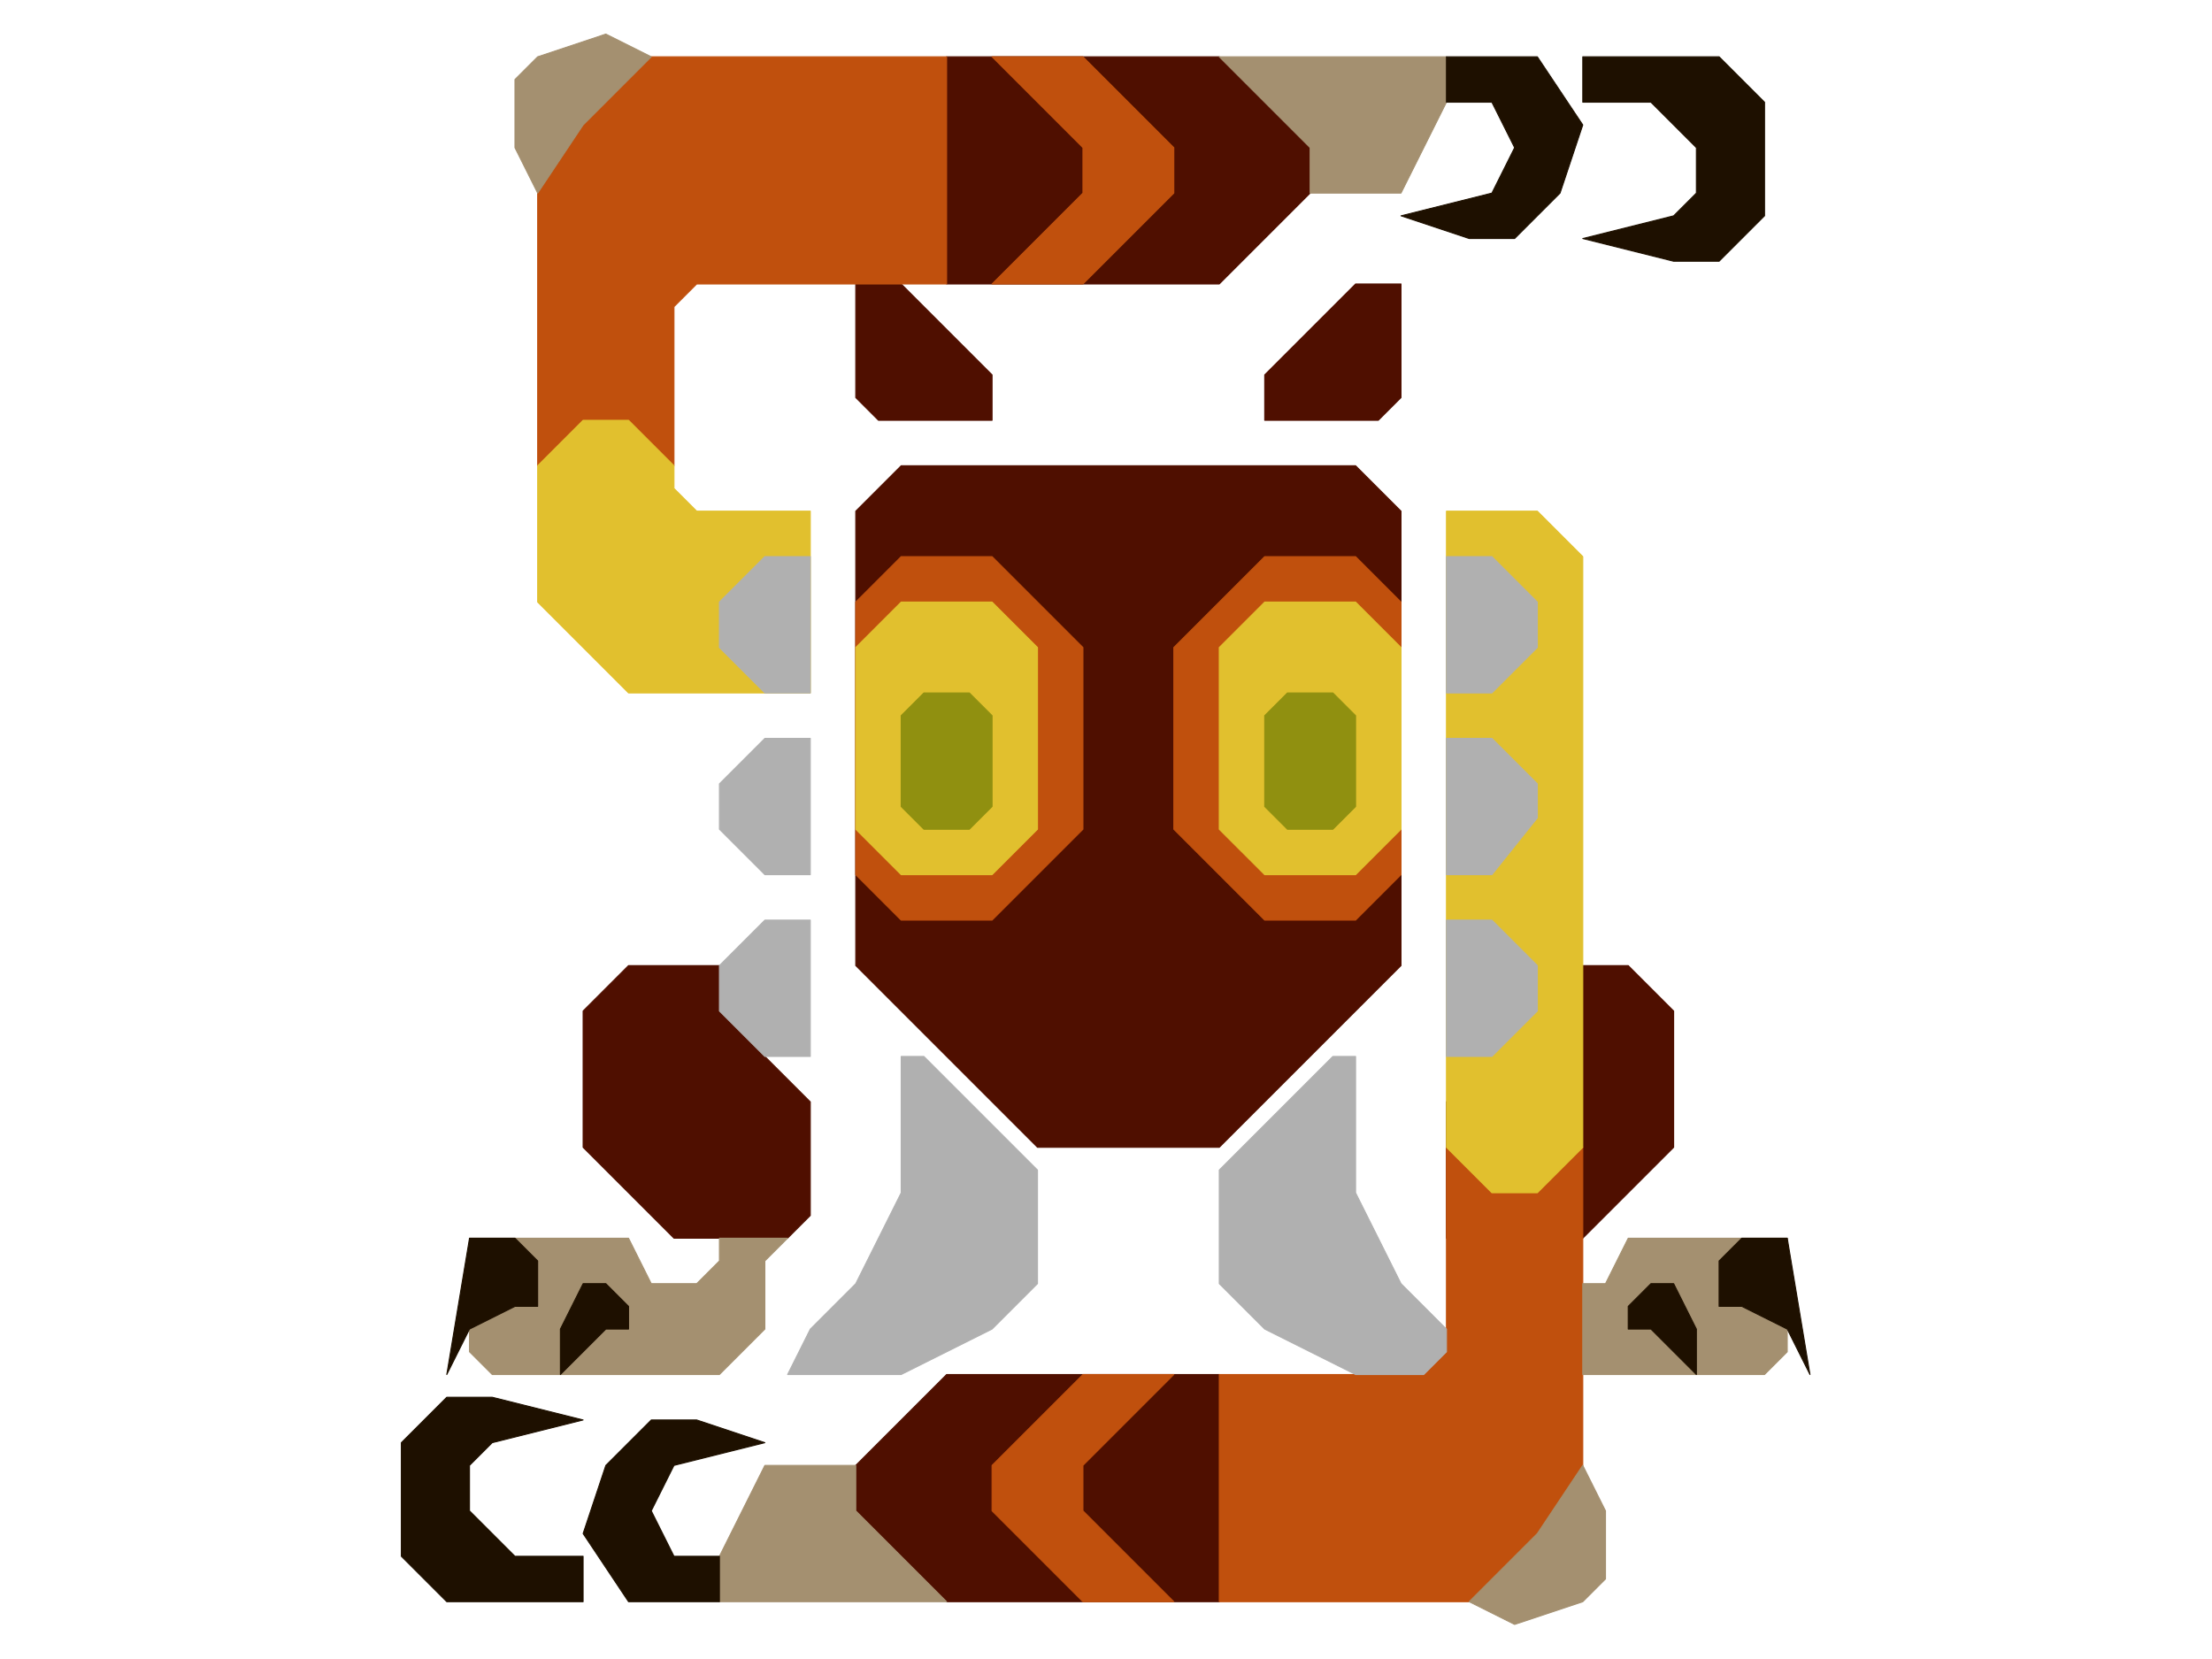<?xml version="1.0" encoding="UTF-8" standalone="no"?>
<!DOCTYPE svg PUBLIC "-//W3C//DTD SVG 1.1//EN" "http://www.w3.org/Graphics/SVG/1.1/DTD/svg11.dtd">
<svg width="100%" height="100%" viewBox="0 0 4634 3475" version="1.1" xmlns="http://www.w3.org/2000/svg" xmlns:xlink="http://www.w3.org/1999/xlink" xml:space="preserve" xmlns:serif="http://www.serif.com/" style="fill-rule:evenodd;clip-rule:evenodd;stroke-linecap:round;stroke-linejoin:round;stroke-miterlimit:1.5;">
    <g transform="matrix(2.083,0,0,2.083,0,0)">
        <g id="Layer11">
            <g transform="matrix(1,0,0,1,-7.65,-11.45)">
                <path d="M868.3,525.55L914,479.85L1371,479.85L1416.7,525.55L1416.7,982.55L1233.9,1165.35L1051.1,1165.35L868.3,982.55L868.3,525.55Z" style="fill:rgb(79,15,0);stroke:rgb(79,15,0);stroke-width:1px;"/>
            </g>
            <g transform="matrix(1,0,0,1,-7.65,-11.45)">
                <path d="M731.2,982.55L639.8,982.55L594.1,1028.25L594.1,1165.35L685.5,1256.75L799.75,1256.75L822.6,1233.9L822.6,1119.65L731.2,1028.25L731.2,982.55Z" style="fill:rgb(79,15,0);stroke:rgb(79,15,0);stroke-width:1px;"/>
            </g>
            <g transform="matrix(-1,0,0,1,2277.35,-11.45)">
                <path d="M731.2,982.55L639.8,982.55L594.1,1028.25L594.1,1165.35L685.5,1256.75L822.6,1256.75L822.6,1119.65L731.2,1028.25L731.2,982.55Z" style="fill:rgb(79,15,0);stroke:rgb(79,15,0);stroke-width:1px;"/>
            </g>
            <g transform="matrix(1,0,0,1,-7.65,-11.45)">
                <path d="M1279.6,388.45L1371,297.05L1416.7,297.05L1416.7,411.3L1393.85,434.15L1279.6,434.15L1279.6,388.45Z" style="fill:rgb(79,15,0);stroke:rgb(79,15,0);stroke-width:1px;"/>
            </g>
            <g transform="matrix(1,0,0,1,-7.65,-11.45)">
                <path d="M1005.4,434.15L1005.4,388.45L914,297.05L868.3,297.05L868.3,411.3L891.15,434.15L1005.4,434.15Z" style="fill:rgb(79,15,0);stroke:rgb(79,15,0);stroke-width:1px;"/>
            </g>
            <g transform="matrix(1,0,0,1,-7.65,-11.45)">
                <path d="M1233.9,1393.85L959.7,1393.85L868.3,1485.25L868.3,1530.95L959.7,1622.35L1233.9,1622.35L1233.9,1393.85Z" style="fill:rgb(79,15,0);stroke:rgb(79,15,0);stroke-width:1px;"/>
            </g>
            <g transform="matrix(-1,0,0,1,2185.95,-1336.75)">
                <path d="M1233.9,1393.85L959.7,1393.85L868.3,1485.25L868.3,1530.95L959.7,1622.35L1233.9,1622.35L1233.9,1393.85Z" style="fill:rgb(79,15,0);stroke:rgb(79,15,0);stroke-width:1px;"/>
            </g>
        </g>
        <g id="Layer10">
            <g transform="matrix(1,0,0,1,-7.65,-11.45)">
                <path d="M868.3,616.95L914,571.25L1005.4,571.25L1096.8,662.65L1096.8,845.45L1005.4,936.85L914,936.85L868.3,891.15L868.3,616.95Z" style="fill:rgb(192,80,13);stroke:rgb(192,80,13);stroke-width:1px;"/>
            </g>
            <g transform="matrix(-1,0,0,1,2277.35,-11.45)">
                <path d="M868.3,616.95L914,571.25L1005.4,571.25L1096.8,662.65L1096.8,845.45L1005.4,936.85L914,936.85L868.3,891.15L868.3,616.95Z" style="fill:rgb(192,80,13);stroke:rgb(192,80,13);stroke-width:1px;"/>
            </g>
            <g transform="matrix(1,0,0,1,-7.65,-11.45)">
                <path d="M1462.4,1165.35L1599.5,1165.35L1599.5,1530.95L1508.1,1622.35L1233.9,1622.35L1233.9,1393.85L1439.55,1393.85L1462.4,1371L1462.4,1165.35Z" style="fill:rgb(192,80,13);stroke:rgb(192,80,13);stroke-width:1px;"/>
            </g>
            <g transform="matrix(1,0,0,1,-7.65,-11.45)">
                <path d="M1188.2,1622.35L1096.8,1622.35L1005.4,1530.95L1005.4,1485.25L1096.8,1393.85L1188.2,1393.85L1096.8,1485.25L1096.8,1530.95L1188.2,1622.35Z" style="fill:rgb(192,80,13);stroke:rgb(192,80,13);stroke-width:1px;"/>
            </g>
            <g transform="matrix(-1,0,0,-1,2185.95,1679.45)">
                <path d="M1188.2,1622.35L1096.8,1622.35L1005.4,1530.95L1005.4,1485.25L1096.8,1393.85L1188.2,1393.85L1096.8,1485.25L1096.8,1530.95L1188.2,1622.35Z" style="fill:rgb(192,80,13);stroke:rgb(192,80,13);stroke-width:1px;"/>
            </g>
            <g transform="matrix(1,0,0,1,-7.65,-11.45)">
                <path d="M548.4,479.85L548.4,182.8L662.65,68.55L959.7,68.55L959.7,297.05L708.35,297.05L685.5,319.9L685.5,479.85L548.4,479.85Z" style="fill:rgb(192,80,13);stroke:rgb(192,80,13);stroke-width:1px;"/>
            </g>
        </g>
        <g id="Layer9">
            <g transform="matrix(1,0,0,1,-7.65,-11.45)">
                <path d="M868.3,662.65L914,616.95L1005.4,616.95L1051.1,662.65L1051.1,845.45L1005.4,891.15L914,891.15L868.3,845.45L868.3,662.65Z" style="fill:rgb(225,192,46);stroke:rgb(225,192,46);stroke-width:1px;"/>
            </g>
            <g transform="matrix(1,0,0,1,357.95,-11.45)">
                <path d="M868.3,662.65L914,616.95L1005.4,616.95L1051.1,662.65L1051.1,845.45L1005.4,891.15L914,891.15L868.3,845.45L868.3,662.65Z" style="fill:rgb(225,192,46);stroke:rgb(225,192,46);stroke-width:1px;"/>
            </g>
            <g transform="matrix(1,0,0,1,-7.65,-11.45)">
                <path d="M1462.4,525.55L1553.8,525.55L1599.5,571.25L1599.5,1165.35L1553.8,1211.05L1508.1,1211.05L1462.4,1165.35L1462.4,594.1L1462.4,525.55Z" style="fill:rgb(225,192,46);stroke:rgb(225,192,46);stroke-width:1px;"/>
            </g>
            <g transform="matrix(1,0,0,1,-7.65,-11.45)">
                <path d="M822.6,708.35L639.8,708.35L548.4,616.95L548.4,479.85L594.1,434.15L639.8,434.15L685.5,479.85L685.5,502.7L708.35,525.55L822.6,525.55L822.6,708.35Z" style="fill:rgb(225,192,46);stroke:rgb(225,192,46);stroke-width:1px;"/>
            </g>
        </g>
        <g id="Layer8">
            <g transform="matrix(1,0,0,1,-7.65,-11.45)">
                <path d="M914,731.2L936.85,708.35L982.55,708.35L1005.4,731.2L1005.4,822.6L982.55,845.45L936.85,845.45L914,822.6L914,731.2Z" style="fill:rgb(144,144,16);stroke:rgb(144,144,16);stroke-width:1px;"/>
            </g>
            <g transform="matrix(1,0,0,1,357.95,-11.45)">
                <path d="M914,731.2L936.85,708.35L982.55,708.35L1005.4,731.2L1005.4,822.6L982.55,845.45L936.85,845.45L914,822.6L914,731.2Z" style="fill:rgb(144,144,16);stroke:rgb(144,144,16);stroke-width:1px;"/>
            </g>
        </g>
        <g id="Layer12">
            <g transform="matrix(1,0,0,1,-30.5,-11.45)">
                <path d="M1622.35,1485.25L1645.2,1530.95L1645.2,1599.5L1622.35,1622.35L1553.8,1645.2L1508.1,1622.35L1576.65,1553.8L1622.35,1485.25Z" style="fill:rgb(164,144,112);stroke:rgb(164,144,112);stroke-width:1px;"/>
            </g>
            <g transform="matrix(-1,0,0,-1,2163.1,1679.45)">
                <path d="M1622.35,1485.25L1645.2,1530.95L1645.2,1599.5L1622.35,1622.35L1553.8,1645.2L1508.1,1622.35L1576.65,1553.8L1622.35,1485.25Z" style="fill:rgb(164,144,112);stroke:rgb(164,144,112);stroke-width:1px;"/>
            </g>
            <g transform="matrix(1,0,0,1,-7.65,-11.45)">
                <path d="M868.3,1485.25L776.9,1485.25L731.2,1576.65L731.2,1622.35L959.7,1622.35L868.3,1530.95L868.3,1485.25Z" style="fill:rgb(164,144,112);stroke:rgb(164,144,112);stroke-width:1px;"/>
            </g>
            <g transform="matrix(-1,0,0,-1,2185.95,1679.45)">
                <path d="M868.3,1485.25L776.9,1485.25L731.2,1576.65L731.2,1622.35L959.7,1622.35L868.3,1530.95L868.3,1485.25Z" style="fill:rgb(164,144,112);stroke:rgb(164,144,112);stroke-width:1px;"/>
            </g>
            <g transform="matrix(1,0,0,1,-99.05,-11.45)">
                <path d="M1690.9,1393.85L1690.9,1302.45L1713.75,1302.45L1736.6,1256.75L1896.55,1256.75L1896.55,1371L1873.7,1393.85L1690.9,1393.85Z" style="fill:rgb(164,144,112);stroke:rgb(164,144,112);stroke-width:1px;"/>
            </g>
            <g transform="matrix(-1,0,0,1,2368.75,-11.45)">
                <path d="M1645.2,1256.75L1645.2,1279.6L1668.05,1302.45L1713.75,1302.45L1736.6,1256.75L1896.55,1256.75L1896.55,1371L1873.7,1393.85L1645.2,1393.85L1599.5,1348.15L1599.5,1279.6L1576.65,1256.75L1645.2,1256.75Z" style="fill:rgb(164,144,112);stroke:rgb(164,144,112);stroke-width:1px;"/>
            </g>
        </g>
        <g id="Layer13">
            <g transform="matrix(1,0,0,1,-144.75,-11.45)">
                <path d="M731.2,1622.35L594.1,1622.35L548.4,1576.65L548.4,1462.4L594.1,1416.7L639.8,1416.7L731.2,1439.55L639.8,1462.4L616.95,1485.25L616.95,1530.95L662.65,1576.65L731.2,1576.65L731.2,1622.35Z" style="fill:rgb(30,16,0);stroke:rgb(30,16,0);stroke-width:1px;"/>
            </g>
            <g transform="matrix(-1,0,0,-1,2323.05,1679.45)">
                <path d="M731.2,1622.35L594.1,1622.35L548.4,1576.65L548.4,1462.4L594.1,1416.7L639.8,1416.7L731.2,1439.55L639.8,1462.4L616.95,1485.25L616.95,1530.95L662.65,1576.65L731.2,1576.65L731.2,1622.35Z" style="fill:rgb(30,16,0);stroke:rgb(30,16,0);stroke-width:1px;"/>
            </g>
            <g transform="matrix(1,0,0,1,129.45,-11.45)">
                <path d="M639.8,1462.4L571.25,1439.55L525.55,1439.55L479.85,1485.25L457,1553.8L502.7,1622.35L594.1,1622.35L594.1,1576.65L548.4,1576.65L525.55,1530.95L548.4,1485.25L639.8,1462.4Z" style="fill:rgb(30,16,0);stroke:rgb(30,16,0);stroke-width:1px;"/>
            </g>
            <g transform="matrix(-1,0,0,-1,2048.85,1679.45)">
                <path d="M639.8,1462.4L571.25,1439.55L525.55,1439.55L479.85,1485.25L457,1553.8L502.7,1622.35L594.1,1622.35L594.1,1576.65L548.4,1576.65L525.55,1530.95L548.4,1485.25L639.8,1462.4Z" style="fill:rgb(30,16,0);stroke:rgb(30,16,0);stroke-width:1px;"/>
            </g>
            <g transform="matrix(1,0,0,1,-99.05,-11.45)">
                <path d="M1828,1279.6L1850.85,1256.75L1896.55,1256.75L1919.4,1393.85L1896.55,1348.15L1850.85,1325.3L1828,1325.3L1828,1279.6Z" style="fill:rgb(30,16,0);stroke:rgb(30,16,0);stroke-width:1px;"/>
            </g>
            <g transform="matrix(-1,0,0,1,2368.75,-11.45)">
                <path d="M1828,1279.6L1850.85,1256.75L1896.55,1256.75L1919.4,1393.85L1896.55,1348.15L1850.85,1325.3L1828,1325.3L1828,1279.6Z" style="fill:rgb(30,16,0);stroke:rgb(30,16,0);stroke-width:1px;"/>
            </g>
            <g transform="matrix(1,0,0,1,-99.05,-11.45)">
                <path d="M1736.6,1325.3L1759.45,1302.45L1782.3,1302.45L1805.15,1348.15L1805.15,1393.85L1782.3,1371L1759.45,1348.15L1736.6,1348.15L1736.6,1325.3Z" style="fill:rgb(30,16,0);stroke:rgb(30,16,0);stroke-width:1px;"/>
            </g>
            <g transform="matrix(-1,0,0,1,2368.75,-11.45)">
                <path d="M1736.6,1325.3L1759.45,1302.45L1782.3,1302.45L1805.15,1348.15L1805.15,1393.85L1782.3,1371L1759.45,1348.15L1736.6,1348.15L1736.6,1325.3Z" style="fill:rgb(30,16,0);stroke:rgb(30,16,0);stroke-width:1px;"/>
            </g>
        </g>
        <g id="Layer14">
            <g transform="matrix(1,0,0,1,-7.65,-11.45)">
                <path d="M1462.4,571.25L1508.1,571.25L1553.8,616.95L1553.8,662.65L1508.1,708.35L1462.4,708.35L1462.4,571.25Z" style="fill:rgb(176,176,176);stroke:rgb(176,176,176);stroke-width:1px;"/>
            </g>
            <g transform="matrix(1,0,0,1,-7.65,-11.45)">
                <path d="M1462.4,754.05L1508.1,754.05L1553.8,799.75L1553.8,834L1508.1,891.15L1462.4,891.15L1462.4,754.05Z" style="fill:rgb(176,176,176);stroke:rgb(176,176,176);stroke-width:1px;"/>
            </g>
            <g transform="matrix(1,0,0,1,-7.65,-11.45)">
                <path d="M1462.4,936.85L1508.1,936.85L1553.8,982.55L1553.8,1028.25L1508.1,1073.95L1462.4,1073.95L1462.4,936.85Z" style="fill:rgb(176,176,176);stroke:rgb(176,176,176);stroke-width:1px;"/>
            </g>
            <g transform="matrix(1,0,0,1,-7.65,-11.45)">
                <path d="M1348.15,1073.95L1233.9,1188.2L1233.9,1302.45L1279.6,1348.15L1371,1393.85L1439.55,1393.85L1462.4,1371L1462.4,1348.15L1416.7,1302.45L1371,1211.05L1371,1073.95L1348.15,1073.95Z" style="fill:rgb(176,176,176);stroke:rgb(176,176,176);stroke-width:1px;"/>
            </g>
            <g transform="matrix(-1,0,0,1,2277.35,-11.45)">
                <path d="M1348.15,1073.95L1233.9,1188.2L1233.9,1302.45L1279.6,1348.15L1371,1393.85L1485.25,1393.85L1462.4,1348.15L1416.7,1302.45L1371,1211.05L1371,1073.95L1348.15,1073.95Z" style="fill:rgb(176,176,176);stroke:rgb(176,176,176);stroke-width:1px;"/>
            </g>
            <g transform="matrix(1,0,0,1,-7.65,-11.45)">
                <path d="M822.6,571.25L776.9,571.25L731.2,616.95L731.2,662.65L776.9,708.35L822.6,708.35L822.6,571.25Z" style="fill:rgb(176,176,176);stroke:rgb(176,176,176);stroke-width:1px;"/>
            </g>
            <g transform="matrix(1,0,0,1,-7.65,171.35)">
                <path d="M822.6,571.25L776.9,571.25L731.2,616.95L731.2,662.65L776.9,708.35L822.6,708.35L822.6,571.25Z" style="fill:rgb(176,176,176);stroke:rgb(176,176,176);stroke-width:1px;"/>
            </g>
            <g transform="matrix(1,0,0,1,-7.65,354.15)">
                <path d="M822.6,571.25L776.9,571.25L731.2,616.95L731.2,662.65L776.9,708.35L822.6,708.35L822.6,571.25Z" style="fill:rgb(176,176,176);stroke:rgb(176,176,176);stroke-width:1px;"/>
            </g>
        </g>
    </g>
</svg>
